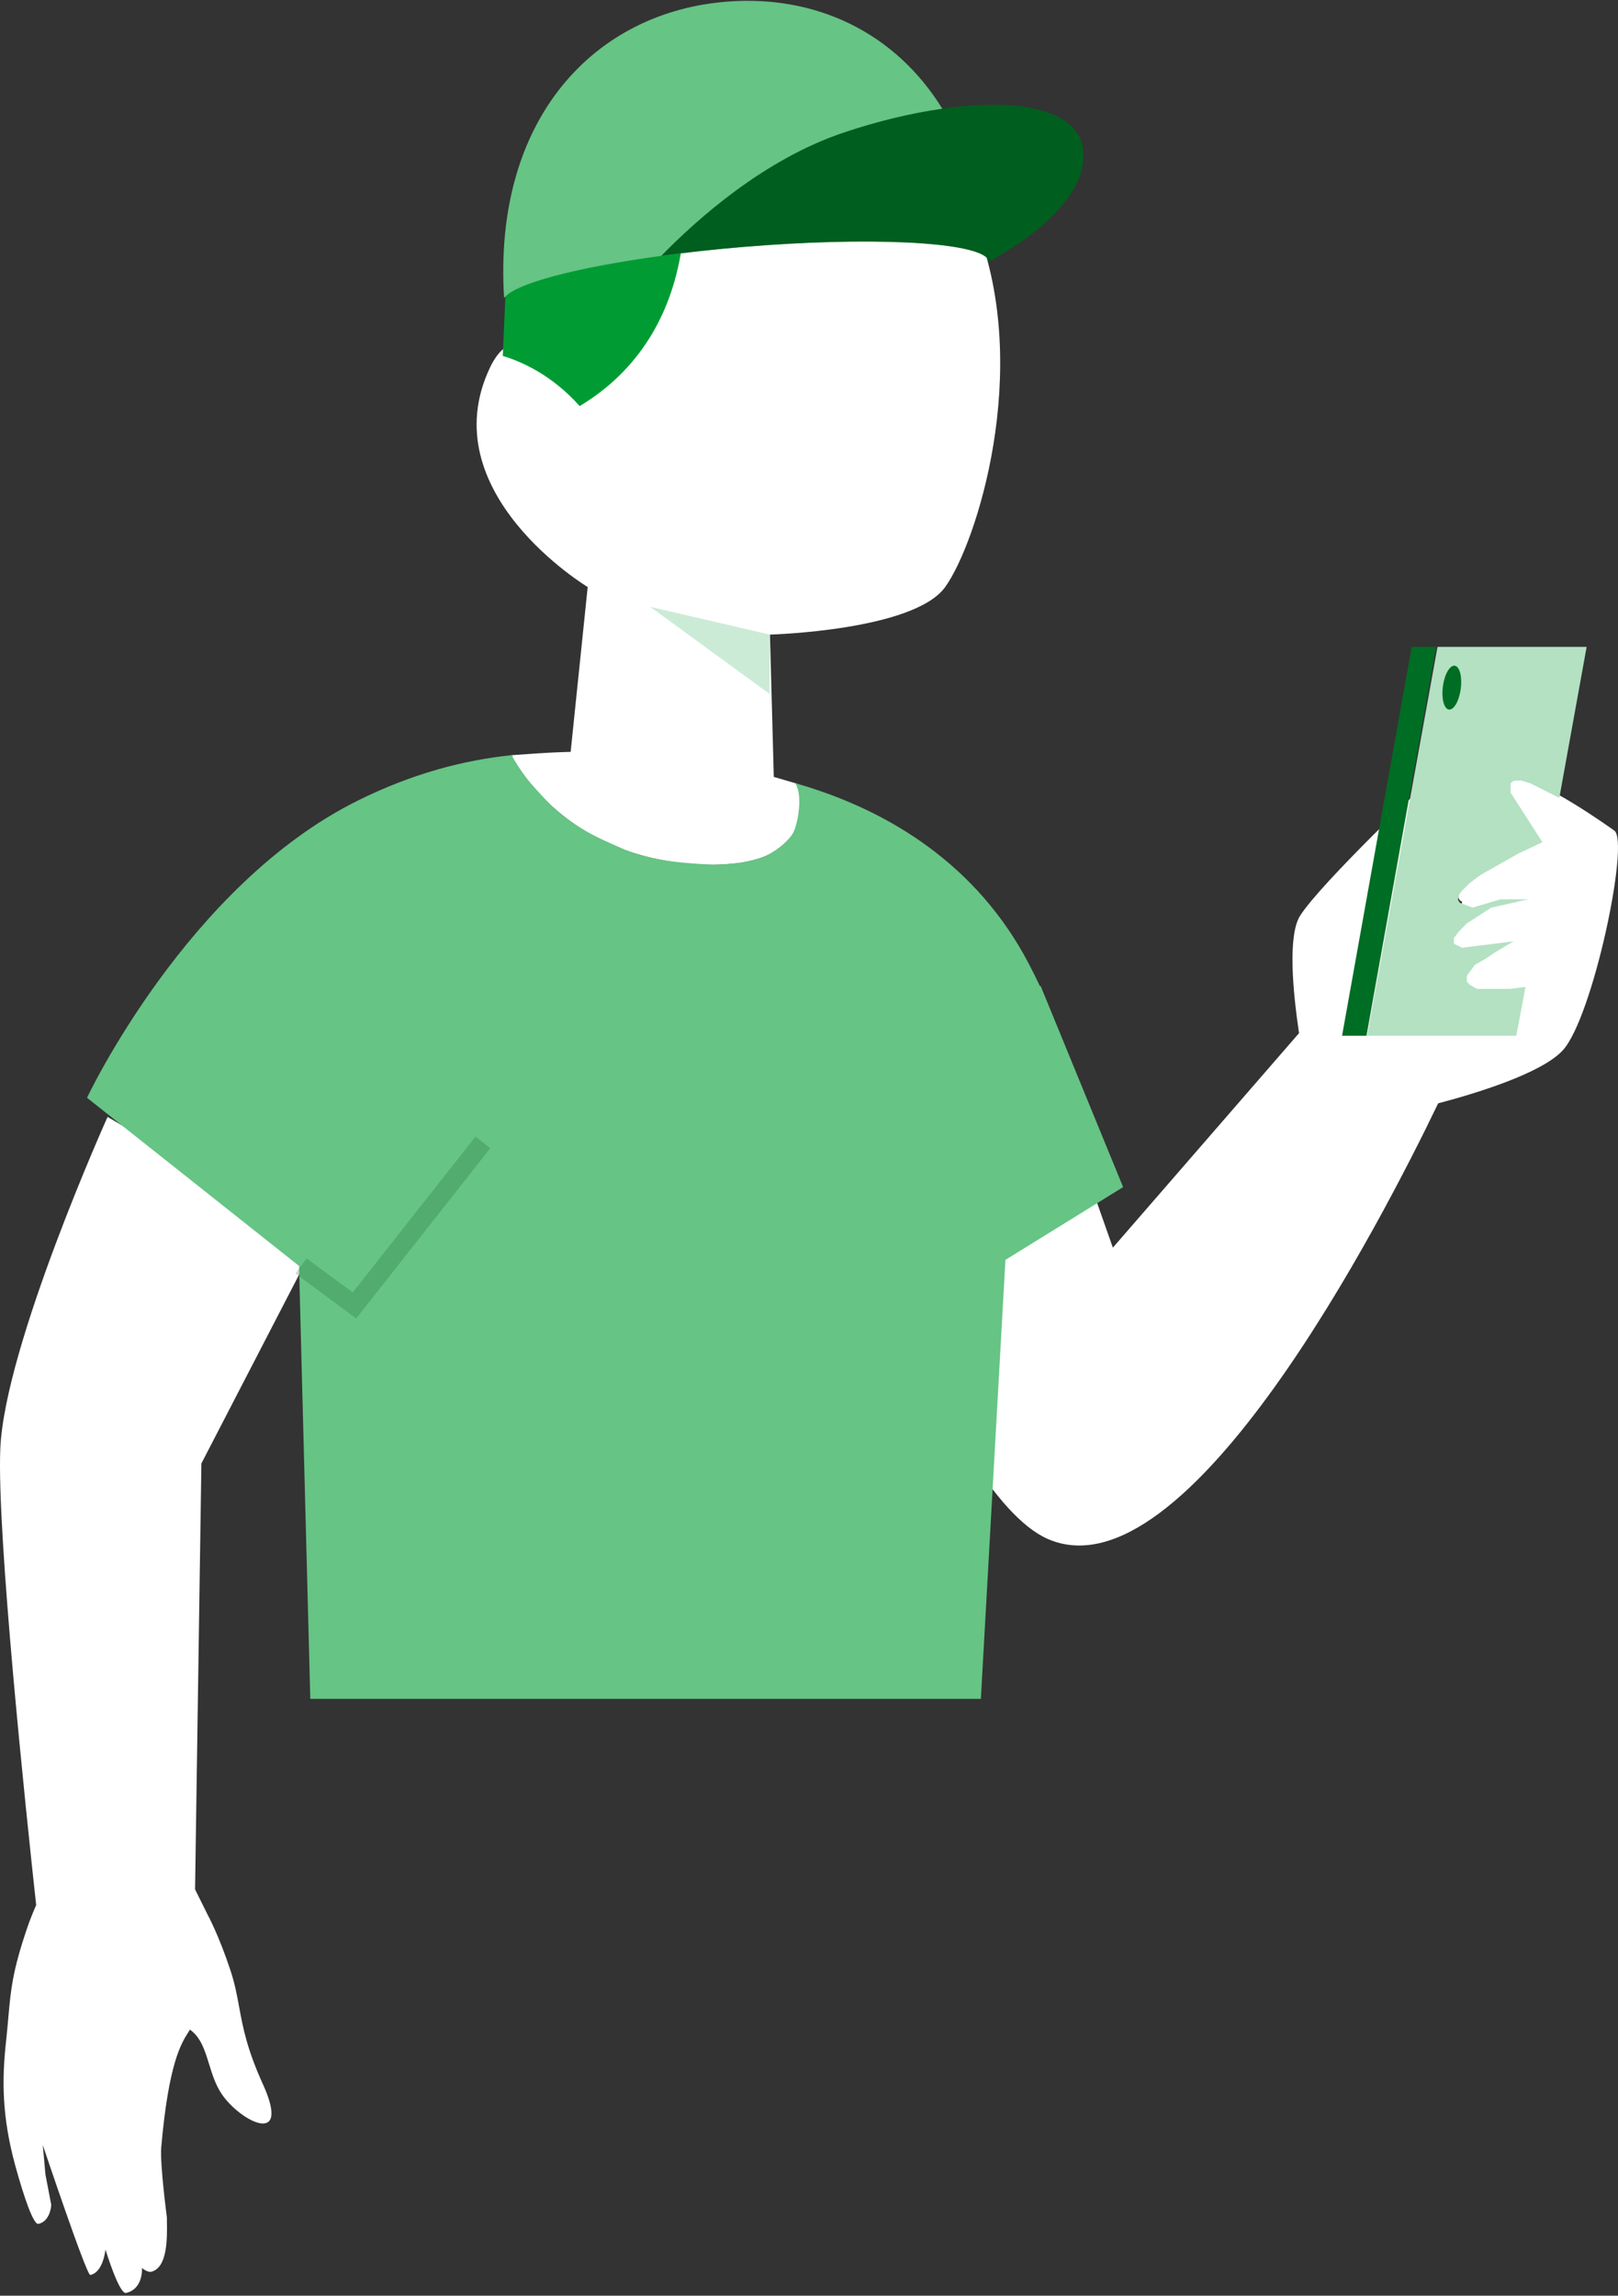 <svg width="258" height="366" viewBox="0 0 258 366" fill="none" xmlns="http://www.w3.org/2000/svg">
<rect x="0" y="0" width="258" height="366" fill="#333333" stroke="none"/>
<path fill-rule="evenodd" clip-rule="evenodd" d="M81.534 120.402C83.392 123.844 91.537 136.567 110.841 137.771C129.487 138.924 128.104 128.455 127.131 124.954C126.695 124.828 126.258 124.699 125.819 124.57C121.718 123.367 117.354 122.086 111.378 121.429C95.063 119.637 93.783 119.505 81.534 120.402ZM229.321 175.906C220.447 194.383 189.298 255.038 167.091 245.363C150.464 238.119 130.56 178.064 130.56 178.064L162.915 157.644L177.453 198.914L207.139 164.714C206.131 157.937 205.323 149.078 207.333 145.955C210.754 140.639 228.063 124.262 228.063 124.262L231.215 152.011L231.765 149.671C231.765 149.541 231.794 149.4 231.857 149.248L231.869 149.219L231.875 149.204L233.149 143.789C232.615 143.503 232.396 143.095 232.627 142.53C232.815 142.071 233.224 141.569 233.796 141.041L238.147 122.554C238.147 122.554 239.574 123.227 241.668 124.236C245.034 123.5 257.226 132.289 257.411 132.423L257.414 132.425C259.896 134.125 253.992 162.229 249.196 167.45C245.784 171.164 235.167 174.366 229.321 175.906ZM31.104 301.225L33.086 305.215C33.086 305.215 34.88 308.475 36.758 314.165C37.452 316.268 37.783 318.07 38.13 319.956C38.721 323.174 39.357 326.639 41.917 332.273C46.529 342.417 38.281 338.234 35.324 333.806C34.352 332.351 33.836 330.68 33.34 329.077C32.659 326.873 32.018 324.796 30.285 323.584C30.198 323.731 30.102 323.883 29.997 324.048C28.894 325.792 26.88 328.973 25.712 342.344C25.483 344.97 26.606 353.485 26.606 353.485C26.607 353.675 26.611 353.88 26.614 354.098L26.614 354.098C26.659 356.804 26.735 361.418 24.199 362.169C23.521 362.371 22.637 361.575 22.637 361.575C22.637 361.575 22.902 364.905 20.104 365.568C19.003 365.828 16.817 358.639 16.817 358.639C16.817 358.639 16.484 362.29 14.393 362.696C13.802 362.81 6.825 341.982 6.825 341.982L7.245 346.686L8.171 351.504C8.171 351.504 8.096 354.098 6.132 354.557C5.352 354.739 3.855 350.413 2.452 345.324C0.27 337.405 0.314 331.455 0.956 325.537C1.112 324.102 1.222 322.858 1.324 321.715C1.728 317.166 1.989 314.224 4.388 307.215C4.747 306.166 5.229 304.962 5.767 303.724C4.12 288.648 -0.521 244.52 0.048 230.973C0.737 214.541 17.154 178.064 17.154 178.064L50.483 197.824L32.113 233.32L31.104 301.225Z" fill="white"/>
<path fill-rule="evenodd" clip-rule="evenodd" d="M49.477 270.853H156.405L160.323 200.86L179.09 189.26L165.941 157.203L165.826 157.227C165.278 156.062 164.677 154.852 164.019 153.597C155.859 138.008 141.9 129.218 127.13 124.954C126.893 124.885 126.796 124.836 126.784 124.852C126.754 124.892 127.268 125.347 127.414 126.949C127.619 129.184 126.954 132.217 126.254 133.139C124.603 135.313 122.109 136.547 121.105 136.837C120.102 137.128 119.307 137.297 118.419 137.484C117.797 137.615 114.259 137.893 113.648 137.859C108.613 137.581 106.145 137.333 102.975 136.535C101.852 136.252 100.691 135.93 99.314 135.315C99.056 135.2 98.773 135.077 98.47 134.945C96.982 134.296 95 133.433 92.987 132.24C90.859 130.979 88.689 129.315 87.119 127.616C86.967 127.452 86.82 127.292 86.676 127.137C85.027 125.356 83.902 124.141 83.123 122.922C82.596 122.097 82.397 121.823 82.28 121.662C82.209 121.565 82.169 121.509 82.103 121.397C81.93 121.101 81.782 120.84 81.739 120.665C81.693 120.476 81.858 120.396 81.851 120.377C81.847 120.365 81.774 120.377 81.534 120.402C74.008 121.191 65.92 123.251 57.099 127.616C29.819 141.111 13.875 175.017 13.875 175.017L47.684 201.828L49.477 270.853Z" fill="#66C485"/>
<path opacity="0.201" d="M48 201.826L56.52 208.13L77 182.13" stroke="#004E19" stroke-width="3"/>
<path d="M243.25 157.342L241.782 165.13H218L229.218 103.13H253C252.384 106.537 250.932 114.561 248.644 127.204L243.968 124.861L242.511 124.424L241.365 124.494L240.868 124.861V126.367L245.951 134.27L242.063 136.102L236.079 139.495L234.35 140.789L233.681 141.459L233.134 141.989L232.785 142.444L232.576 142.851L232.486 143.379L232.576 143.613L232.68 143.792L232.831 143.955L234.792 144.704L239.266 143.379H243.688L237.786 144.704L233.897 147.219L232.576 148.565L231.829 149.555V150.46L233.134 151.095L241.365 150.073L238.639 151.676L236.833 152.887L235.177 153.81L233.897 155.596V156.477L234.35 156.995L235.5 157.656H237.253H240.785L243.25 157.342Z" fill="#B3E1C2"/>
<path fill-rule="evenodd" clip-rule="evenodd" d="M217.896 165.13H214L225.105 103.13H229L217.896 165.13Z" fill="#006D24"/>
<path fill-rule="evenodd" clip-rule="evenodd" d="M232.903 109.984C232.612 111.907 231.747 113.308 230.971 113.112C230.197 112.916 229.805 111.199 230.097 109.276C230.388 107.353 231.253 105.953 232.029 106.148C232.804 106.344 233.195 108.062 232.903 109.984Z" fill="#006D24"/>
<path d="M123.452 126.339L122.777 101.173C122.777 101.173 145.703 100.55 150.715 93.59C155.726 86.63 164.556 59.016 155.726 36.203L155.547 35.315L95.79 27.765L92.072 64.35C90.059 57.938 82.461 49.448 78.118 58.63C68.707 78.526 93.71 93.59 93.71 93.59L90.293 126.642" fill="white"/>
<path opacity="0.4" fill-rule="evenodd" clip-rule="evenodd" d="M122.778 101.173L103.684 96.751L122.686 110.614L122.778 101.173Z" fill="#80CE99"/>
<path fill-rule="evenodd" clip-rule="evenodd" d="M92.432 64.739C87.97 59.743 83.114 57.626 80.168 56.747L80.73 44.139L108.8 38.852C106.866 52.919 99.353 60.593 92.432 64.739Z" fill="#009C33"/>
<path fill-rule="evenodd" clip-rule="evenodd" d="M157.38 41.122C154.852 38.524 138.369 37.719 118.555 39.367C113.946 39.75 109.528 40.233 105.443 40.793C91.937 42.624 81.999 45.23 80.382 47.522C78.587 18.888 94.826 1.834 116.087 0.248C130.035 -0.794 142.685 5.084 150.257 17.332C154.131 23.609 156.681 31.565 157.38 41.122Z" fill="#66C485"/>
<path fill-rule="evenodd" clip-rule="evenodd" d="M157.702 41.689H157.695C157.668 41.49 157.56 41.298 157.383 41.122C154.854 38.524 138.371 37.719 118.558 39.367C113.948 39.75 109.531 40.233 105.445 40.792C111.257 34.83 121.888 25.402 134.429 21.172C139.792 19.363 145.23 18.044 150.259 17.332C162.467 15.584 172.262 17.378 172.752 24.222C173.383 33.128 159.81 40.586 157.702 41.689Z" fill="#005E1F"/>
</svg>
